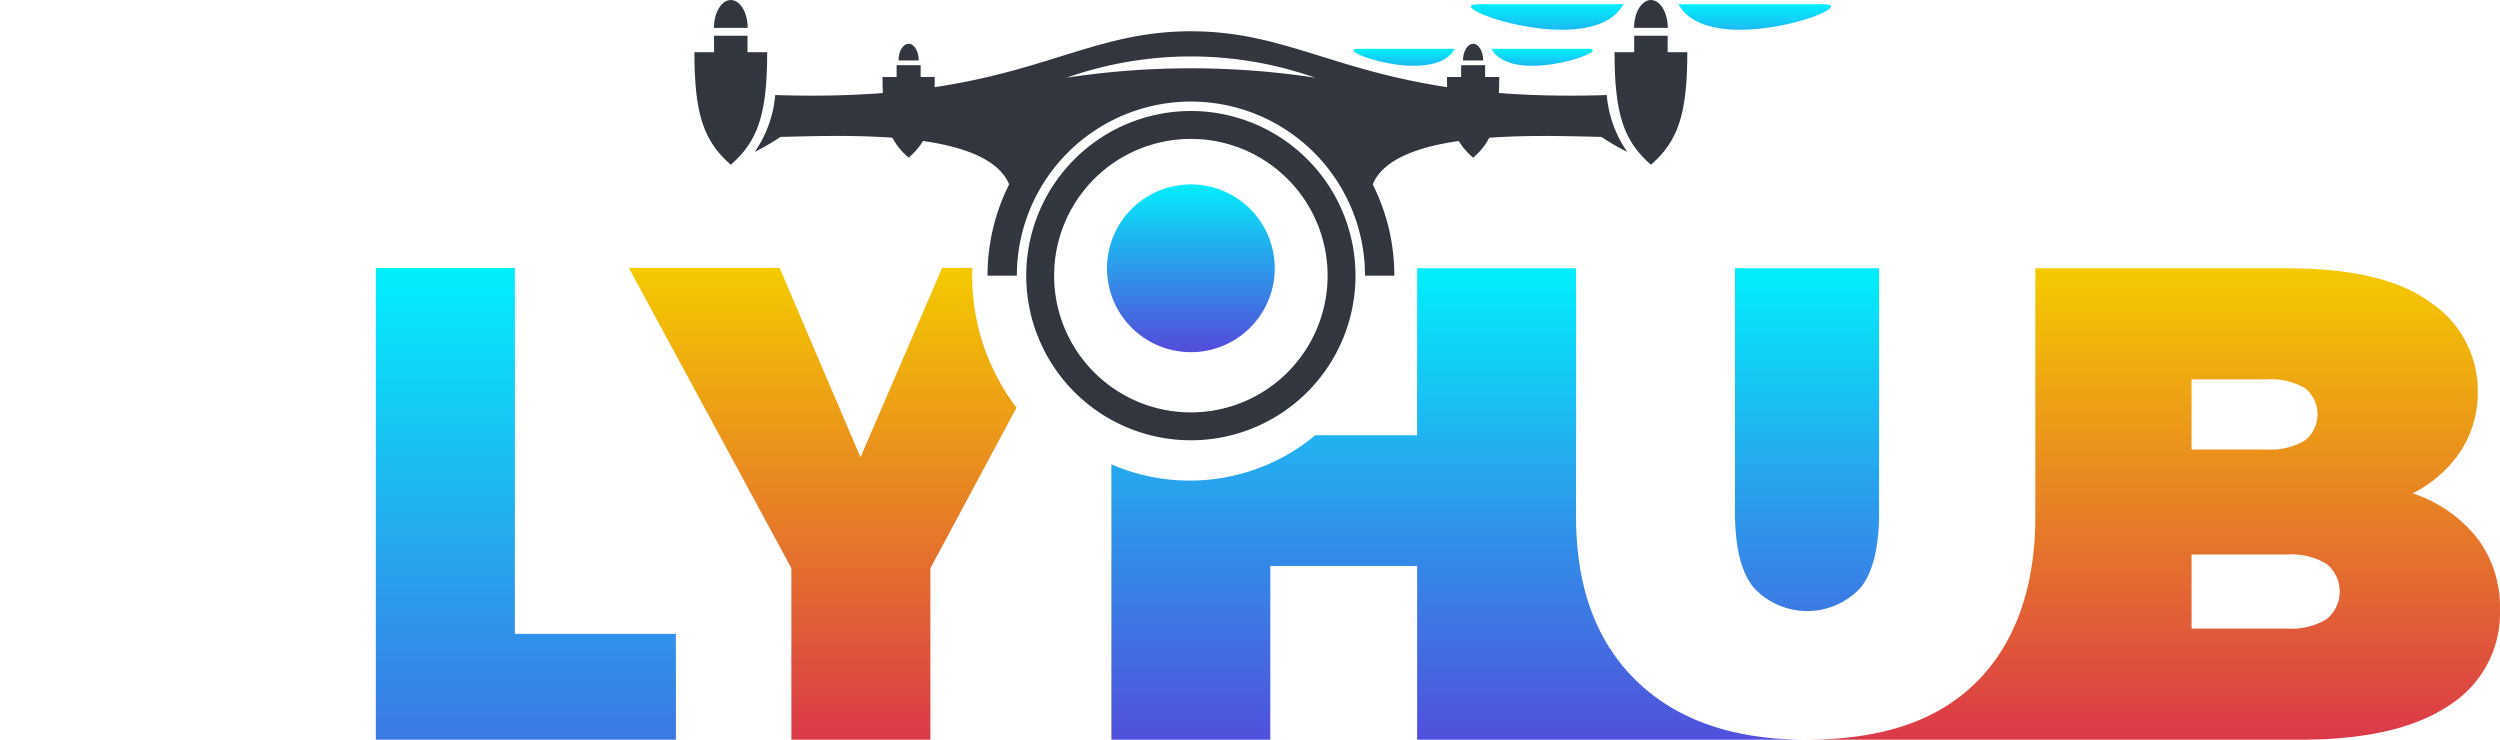 <svg xmlns="http://www.w3.org/2000/svg" xmlns:xlink="http://www.w3.org/1999/xlink" width="225.104" height="66.603" viewBox="0 0 225.104 66.603">
  <defs>
    <linearGradient id="linear-gradient" x1="0.5" y1="-0.016" x2="0.5" y2="1.018" gradientUnits="objectBoundingBox">
      <stop offset="0" stop-color="#00f2fd"/>
      <stop offset="0.471" stop-color="#29a0ec"/>
      <stop offset="1" stop-color="#524ddb"/>
    </linearGradient>
    <linearGradient id="linear-gradient-2" x1="0.5" y1="-0.022" x2="0.5" y2="1.4" xlink:href="#linear-gradient"/>
    <linearGradient id="linear-gradient-3" x1="0.5" y1="0.002" x2="0.5" y2="1.032" gradientUnits="objectBoundingBox">
      <stop offset="0" stop-color="#f4ca00"/>
      <stop offset="1" stop-color="#da344b"/>
    </linearGradient>
    <linearGradient id="linear-gradient-4" x1="0.5" y1="-0.022" x2="0.5" y2="1.4" xlink:href="#linear-gradient"/>
    <linearGradient id="linear-gradient-6" x1="0.5" y1="-0.021" x2="0.5" y2="1.4" xlink:href="#linear-gradient"/>
    <linearGradient id="linear-gradient-10" x1="0.597" y1="0.002" x2="0.597" y2="1.032" xlink:href="#linear-gradient-3"/>
    <linearGradient id="linear-gradient-11" x1="0.5" y1="-0.025" x2="0.5" y2="0.984" xlink:href="#linear-gradient"/>
  </defs>
  <g id="Group_38090" data-name="Group 38090" transform="translate(-102 -297)">
    <g id="Layer_x0020_1" transform="translate(-2863.09 -12326.3)">
      <path id="Path_169972" data-name="Path 169972" d="M13839.4,17077.8Z" transform="translate(-10711.723 -4387.899)"/>
      <path id="Path_169973" data-name="Path 169973" d="M9720.715,14281.406q-9.765,0-15.22-5.276t-5.457-14.793v-22.376h-14.311V14254h-9.176a17.66,17.66,0,0,1-11.3,4.078h-.124a17.662,17.662,0,0,1-6.929-1.463v24.793h14.31v-15.645h13.219v15.645h34.987Z" transform="translate(-6593.037 -1591.505)" fill="url(#linear-gradient)"/>
      <path id="Path_169974" data-name="Path 169974" d="M13415.338,14267.762a6.557,6.557,0,0,0,9.489,0q1.727-2.032,1.729-6.883v-21.949h-12.976v21.949Q13413.58,14265.73,13415.338,14267.762Z" transform="translate(-10292.27 -1591.474)" fill="url(#linear-gradient-2)"/>
      <path id="Path_169975" data-name="Path 169975" d="M13899.955,14263.376a12.284,12.284,0,0,0-5.578-4.032c-.1-.039-.209-.072-.312-.11a11.334,11.334,0,0,0,4.072-3.437,9.654,9.654,0,0,0,1.789-5.73,9.555,9.555,0,0,0-4.184-7.973q-4.185-3.123-12.977-3.123h-22.678v22.374c0,6.347-1.819,11.521-5.458,15.038s-8.712,5.032-15.219,5.032h44.567q8.791,0,13.37-3.093a9.824,9.824,0,0,0,4.578-8.609,10.293,10.293,0,0,0-1.971-6.337Zm-25.8-14.4h6.67a6.27,6.27,0,0,1,3.548.789,3.021,3.021,0,0,1,0,4.7,6.083,6.083,0,0,1-3.548.818h-6.67Zm12.158,21.587h0a6.078,6.078,0,0,1-3.547.849h-8.611v-6.67h8.611a6.077,6.077,0,0,1,3.547.85,3.206,3.206,0,0,1,0,4.972Z" transform="translate(-10711.733 -1591.514)" fill="url(#linear-gradient-3)"/>
      <path id="Path_169976" data-name="Path 169976" d="M9145.31,13306.683a14.824,14.824,0,1,0,14.823-14.823A14.824,14.824,0,0,0,9145.31,13306.683Zm14.823-12.312a12.313,12.313,0,1,0,12.313,12.313A12.313,12.313,0,0,0,9160.133,13294.37Z" transform="translate(-6087.816 -658.564)" fill="#31363f" fill-rule="evenodd"/>
      <path id="Path_169977" data-name="Path 169977" d="M12807.33,12623.3c.838,0,1.518,1.124,1.518,2.51h-3.037C12805.811,12624.423,12806.491,12623.3,12807.33,12623.3Z" transform="translate(-9693.587 0.001)" fill="#31363f" fill-rule="evenodd"/>
      <path id="Path_169978" data-name="Path 169978" d="M7511.437,12821.185c5.9-.136,18.534-.69,20.6,4.269a18.24,18.24,0,0,0-1.947,8.223h2.639a15.675,15.675,0,0,1,31.351,0h2.638a18.239,18.239,0,0,0-1.946-8.223c2.061-4.959,14.692-4.4,20.6-4.269a19.361,19.361,0,0,0,2.325,1.349,10.443,10.443,0,0,1-1.851-5.12c-22.01.708-26.385-5.741-37.437-5.741s-15.426,6.449-37.436,5.741a10.448,10.448,0,0,1-1.852,5.12A19.4,19.4,0,0,0,7511.437,12821.185Zm25.774-5.333a74.349,74.349,0,0,1,22.377,0A33.674,33.674,0,0,0,7537.211,12815.852Z" transform="translate(-4476.081 -185.556)" fill="#31363f" fill-rule="evenodd"/>
      <path id="Path_169979" data-name="Path 169979" d="M7266.179,12623.3c.838,0,1.519,1.124,1.519,2.51h-3.037C7264.66,12624.423,7265.34,12623.3,7266.179,12623.3Z" transform="translate(-4235.285 0.001)" fill="#31363f" fill-rule="evenodd"/>
      <path id="Path_169980" data-name="Path 169980" d="M7148.781,12840.089h-1.771c0,5.6.842,8.018,3.277,10.134,2.436-2.116,3.277-4.537,3.277-10.134h-1.771v-1.479h-3.014Z" transform="translate(-4119.395 -212.091)" fill="#31363f" fill-rule="evenodd"/>
      <path id="Path_169981" data-name="Path 169981" d="M12692.894,12840.089h1.771c0,5.6-.841,8.018-3.277,10.134-2.436-2.116-3.277-4.537-3.277-10.134h1.771v-1.479h3.014Z" transform="translate(-9577.646 -212.091)" fill="#31363f" fill-rule="evenodd"/>
      <path id="Path_169982" data-name="Path 169982" d="M11842.221,12648.7c2.814,5.181,17.1,0,12.989,0h-12.989Zm-4.958,0c-2.815,5.181-17.1,0-12.989,0h12.989Z" transform="translate(-8725.999 -25.021)" fill-rule="evenodd" fill="url(#linear-gradient-4)"/>
      <path id="Path_169983" data-name="Path 169983" d="M6301.052,12648.7c2.815,5.181,17.1,0,12.989,0h-12.989Zm-4.958,0c-2.815,5.181-17.1,0-12.989,0h12.989Z" transform="translate(-3267.679 -25.021)" fill-rule="evenodd" fill="url(#linear-gradient-4)"/>
      <path id="Path_169984" data-name="Path 169984" d="M8281.09,13017.081h-1.27c0,4.015.6,5.751,2.352,7.269,1.747-1.518,2.351-3.254,2.351-7.269h-1.271v-1.062h-2.162Z" transform="translate(-5235.267 -386.848)" fill="#31363f" fill-rule="evenodd"/>
      <path id="Path_169985" data-name="Path 169985" d="M11680.56,13017.081h-1.27c0,4.015.6,5.751,2.352,7.269,1.746-1.518,2.35-3.254,2.35-7.269h-1.27v-1.062h-2.162Z" transform="translate(-8583.909 -386.848)" fill="#31363f" fill-rule="evenodd"/>
      <path id="Path_169986" data-name="Path 169986" d="M11128.152,12917.2c1.871,3.445,11.37,0,8.638,0h-8.638Zm-3.3,0c-1.872,3.445-11.37,0-8.638,0h8.638Z" transform="translate(-8028.772 -289.507)" fill-rule="evenodd" fill="url(#linear-gradient-6)"/>
      <path id="Path_169987" data-name="Path 169987" d="M11776.609,12887c.5,0,.909.673.909,1.5h-1.818C11775.7,12887.673,11776.107,12887,11776.609,12887Z" transform="translate(-8678.878 -259.757)" fill="#31363f" fill-rule="evenodd"/>
      <path id="Path_169988" data-name="Path 169988" d="M7728.743,12917.2c1.872,3.445,11.37,0,8.638,0h-8.638Zm-3.3,0c-1.872,3.445-11.37,0-8.638,0h8.638Z" transform="translate(-4680.189 -289.507)" fill-rule="evenodd" fill="url(#linear-gradient-6)"/>
      <path id="Path_169989" data-name="Path 169989" d="M8377.209,12887c.5,0,.909.673.909,1.5H8376.3C8376.3,12887.673,8376.706,12887,8377.209,12887Z" transform="translate(-5330.304 -259.757)" fill="#31363f" fill-rule="evenodd"/>
      <path id="Path_169990" data-name="Path 169990" d="M2965.09,14279.377h11.986v-16.187h14.238v-9.528h-14.238v-7.231h14.768v-9.529H2965.09Z" transform="translate(0 -1589.475)" fill="url(#linear-gradient-2)"/>
      <path id="Path_169991" data-name="Path 169991" d="M5228.38,14279.377H5255.4v-9.529h-14.5V14236.9H5228.38Z" transform="translate(-2229.45 -1589.475)" fill="url(#linear-gradient-2)"/>
      <path id="Path_169992" data-name="Path 169992" d="M6766.646,14279.417h12.516v-15.44l7.755-14.456a19.606,19.606,0,0,1-3.991-11.884c0-.232.005-.465.013-.7h-2.718l-7.351,17.048-7.285-17.048H6752.01l14.636,27.035Z" transform="translate(-3730.299 -1589.515)" fill-rule="evenodd" fill="url(#linear-gradient-10)"/>
      <path id="Path_169993" data-name="Path 169993" d="M9642.813,13734.858a7.552,7.552,0,1,1-10.284,2.882A7.553,7.553,0,0,1,9642.813,13734.858Z" transform="translate(-6566.793 -1093.983)" fill="url(#linear-gradient-11)"/>
    </g>
  </g>
</svg>
